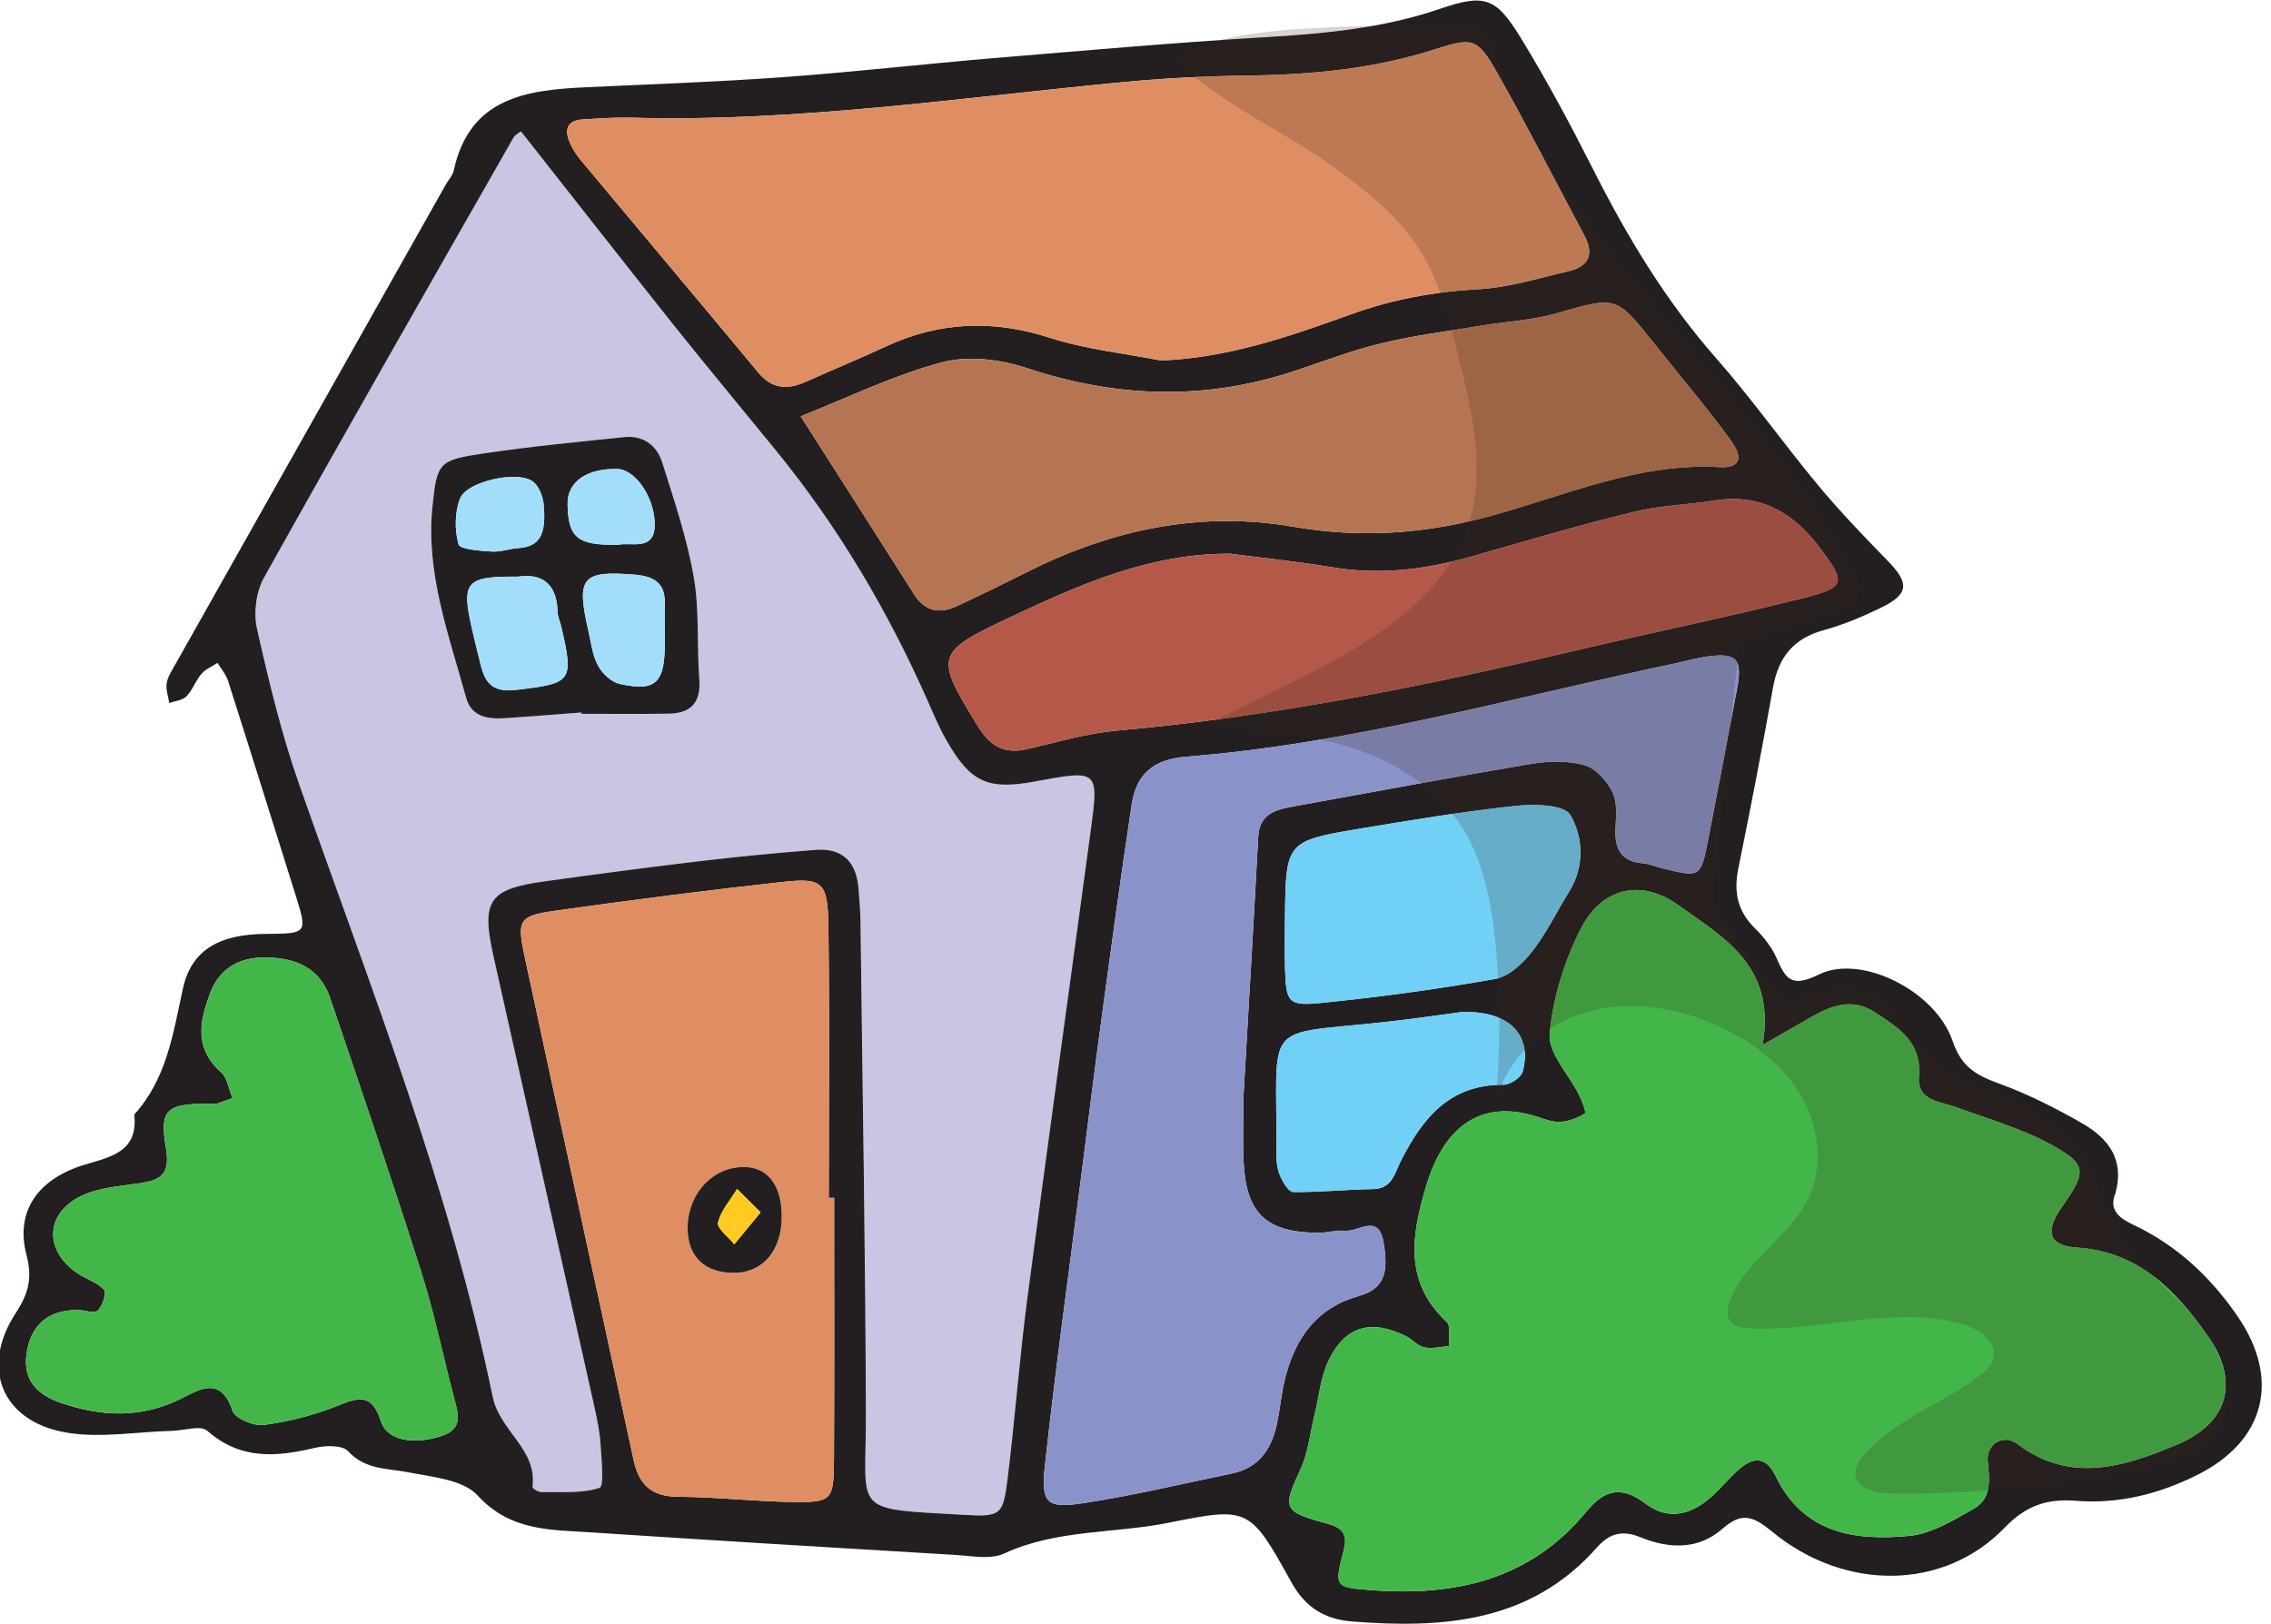 <svg clip-rule="evenodd" fill-rule="evenodd" stroke-linejoin="round" stroke-miterlimit="2" viewBox="0 0 172 123" xmlns="http://www.w3.org/2000/svg"><g fill-rule="nonzero"><path d="m0-3.047.001.018c.395 0 .791.003 1.186-.002.302-.004.444-.148.419-.467-.035-.468.003-.945-.077-1.403-.092-.529-.268-1.044-.43-1.559-.072-.23-.258-.367-.513-.342-.635.066-1.271.127-1.903.22-.629.093-.652.121-.714.729-.093.91.224 1.751.459 2.604.073.268.305.294.539.279.345-.023.689-.052 1.033-.077m-.824-7.922c.709.9 1.392 1.774 2.082 2.641.458.573.927 1.137 1.391 1.706.85 1.041 1.527 2.187 2.07 3.414.08.181.156.364.254.536.329.579.566.687 1.215.565.863-.159.867-.159.753.681-.287 2.126-.584 4.252-.863 6.38-.107.808-.167 1.622-.267 2.432-.063.512-.088.536-.604.506-1.549-.088-1.325-.016-1.329-1.351-.006-2.249-.046-4.498-.074-6.748-.002-.149-.015-.296-.027-.444-.029-.356-.216-.55-.58-.523-.516.04-1.033.09-1.548.15-.712.084-1.422.179-2.132.277-.779.106-.886.259-.716 1.022.457 2.049.919 4.097 1.376 6.145.037.169.073.34.084.512.013.206.05.572-.013.592-.246.08-.527.054-.796.058-.041.001-.121-.051-.119-.07.068-.516-.445-.758-.542-1.228-.589-2.866-1.665-5.583-2.632-8.333-.245-.696-.419-1.42-.581-2.142-.049-.214-.013-.5.094-.692 1.121-2.008 2.264-4.003 3.402-6.001.023-.039.073-.062.102-.085" fill="#cac5e2" transform="matrix(5.556 0 0 5.556 44.04 70.896)"/><path d="m0 5.484c-.208.027-.599.086-.99.13-1.762.196-1.514-.063-1.529 1.818-.001.097.013.201.052.288.037.085.115.216.176.217.361.004.723-.034 1.084-.04.267-.004.298-.214.384-.384.292-.576.661-1.043 1.394-1.038.092.001.245-.098.267-.179.131-.482-.165-.838-.838-.812m-2.403-1.26c0 .222-.006.445.001.667.016.469.04.515.523.465.785-.08 1.569-.186 2.346-.325.185-.033.374-.212.499-.372.196-.25.335-.543.504-.815.217-.348.193-.746.017-1.048-.082-.141-.491-.151-.742-.124-.711.077-1.418.193-2.124.311-1.015.17-1.013.177-1.024 1.241m-.746-4.989c-1.078-.006-2.026.408-2.969.852-1.057.497-1.068.528-.468 1.503.166.27.36.38.671.308.409-.096.816-.216 1.231-.253 2.119-.189 4.197-.607 6.263-1.096 1.031-.243 2.069-.454 3.096-.713.574-.146.562-.212.227-.664-.371-.5-.82-.762-1.455-.662-.364.058-.738.066-1.093.154-.742.181-1.476.397-2.211.608-.625.179-1.252.257-1.901.148-.461-.078-.928-.124-1.391-.185m-13.814 7.498c-.693-.008-.786.054-.693.612.061.363-.083.432-.368.474-.266.039-.551.058-.786.171-.494.237-.509.742-.06 1.05.12.083.275.127.37.229.037.04-.021.224-.087.284-.05.045-.184-.009-.28-.008-.403.003-.636.21-.691.601-.05.362.153.555.46.662.556.194 1.108.219 1.653-.057.267-.136.541-.297.696.169.035.104.287.21.422.193.335-.044.672-.129.986-.253.288-.113.485-.204.615.202.087.271.452.321.819.203.321-.102.228-.322.172-.539-.149-.573-.268-1.155-.448-1.719-.395-1.244-.817-2.48-1.236-3.716-.139-.407-.461-.545-.872-.552-.366-.006-.632.149-.759.477-.145.375-.23.759.144 1.087.087.077.106.233.157.352-.107.039-.215.079-.214.078m8.415 1.283h-.074c0-1.233.012-2.467-.005-3.7-.008-.606-.074-.667-.634-.605-1.029.113-2.056.246-3.082.39-.503.071-.532.123-.424.628.491 2.288.993 4.573 1.485 6.861.073.339.246.5.608.502.517.003 1.034.063 1.552.071.548.007.569-.021.572-.594.006-1.185.002-2.368.002-3.553m-.456-10.655c.545.854 1.048 1.642 1.549 2.431.146.23.346.265.576.159.336-.156.668-.321 1-.487 1.137-.564 2.335-.815 3.592-.597.896.155 1.753.101 2.633-.133 1.042-.277 2.049-.744 3.17-.68.281.017.341-.117.155-.37-.335-.458-.703-.891-1.057-1.336-.508-.636-.504-.623-1.32-.389-.327.093-.676.109-1.014.165-.459.077-.922.134-1.373.244-.407.097-.8.251-1.199.382-1.216.4-2.418.356-3.633-.047-.357-.119-.797-.172-1.152-.078-.655.174-1.277.479-1.927.736m6.035 9.282c.066-1.144.138-2.346.202-3.55.016-.292.212-.364.441-.406 1.093-.199 2.184-.403 3.279-.587.24-.04.505-.046.734.02.154.044.307.22.379.375.068.145.042.34.037.511-.008.264.085.425.368.449.097.008.191.05.287.073.503.123.507.123.612-.411.132-.678.26-1.357.389-2.035.077-.405 0-.499-.386-.448-.171.023-.338.071-.507.107-2.196.463-4.364 1.084-6.612 1.261-.452.036-.682.238-.745.648-.148.974-.28 1.949-.412 2.925-.094.684-.178 1.369-.265 2.054-.172 1.345-.36 2.689-.507 4.038-.056.517.025.588.522.512.682-.104 1.356-.265 2.033-.406.36-.075.533-.331.606-.668.047-.217.063-.44.12-.654.142-.531.424-.933.991-1.094.343-.097.419-.3.344-.734-.068-.401-.34-.141-.523-.158-.121-.01-.245.029-.368.028-.712-.005-.984-.264-1.017-.976-.012-.271-.002-.544-.002-.874m-1.126-10.043c.919-.035 1.761-.33 2.596-.631.564-.203 1.134-.308 1.733-.34.412-.022.82-.151 1.226-.245.276-.064.359-.227.217-.492-.397-.738-.775-1.488-1.189-2.218-.264-.465-.328-.483-.834-.32-.832.269-1.685.351-2.553.361-.567.007-1.135.036-1.699.089-2.235.213-4.46.548-6.714.486-.221-.006-.444.01-.666.024-.2.012-.249.131-.18.3.036.091.092.177.154.252.806.967 1.617 1.929 2.421 2.897.192.234.407.237.659.123.36-.162.725-.312 1.083-.478.729-.339 1.46-.366 2.231-.118.487.157 1.009.211 1.515.31m8.203 9.332c.192-1.08-.545-1.472-1.152-1.908-.502-.361-1.037-.234-1.319.312-.228.441-.386.95-.431 1.442-.024.263.26.551.398.831.042.083.104.24.082.256-.092.062-.21.104-.322.115-.094.01-.197-.024-.289-.056-.845-.291-1.327.178-1.551.925-.196.656-.315 1.307.277 1.858.062.056.025.218.034.331-.113.008-.231.04-.338.017-.09-.018-.163-.11-.251-.153-.469-.231-.818-.143-1.047.318-.117.236-.138.518-.203.779-.058.235-.081.485-.18.702-.254.557-.254.589.356.756.203.055.286.139.226.367-.13.5-.12.503.369.54 1.141.089 2.17-.135 2.936-1.067.247-.3.478-.365.814-.109.326.247.655.134.934-.134.107-.102.203-.216.312-.316.201-.185.384-.218.525.074.377.783 1.084.884 1.823.813.3-.03.595-.211.868-.365.252-.14.225-.387.199-.652-.024-.238.217-.377.399-.239.727.551 1.464.312 2.171.016.718-.299.868-.868.42-1.498-.434-.612-.937-1.138-1.777-1.193-.389-.025-.435-.224-.204-.551.338-.48.349-.581-.137-.847-.404-.223-.861-.353-1.298-.513-.225-.083-.541-.087-.513-.422.039-.463-.262-.649-.576-.859-.389-.261-.703-.058-1.027.128-.126.072-.252.144-.528.302m-16.925-12.455c-.029.023-.079.046-.102.085-1.139 1.998-2.281 3.993-3.402 6.001-.107.192-.143.478-.095.692.163.722.336 1.446.582 2.142.967 2.75 2.042 5.467 2.632 8.333.097.47.61.712.542 1.228-.002.019.078.071.119.07.269-.004.55.022.795-.058.064-.02.027-.386.014-.592-.011-.172-.047-.343-.084-.512-.457-2.048-.919-4.096-1.376-6.145-.17-.763-.063-.916.715-1.022.71-.098 1.421-.193 2.133-.277.515-.06 1.031-.11 1.548-.15.363-.027.551.167.58.523.011.148.025.295.027.444.027 2.25.068 4.499.074 6.748.004 1.335-.22 1.263 1.328 1.351.517.03.542.006.605-.506.1-.81.16-1.624.266-2.432.28-2.128.577-4.254.864-6.38.114-.84.11-.84-.753-.681-.649.122-.886.014-1.215-.565-.098-.172-.174-.355-.254-.536-.543-1.227-1.22-2.373-2.07-3.414-.464-.569-.933-1.133-1.391-1.706-.69-.867-1.373-1.741-2.082-2.641m21.735 14.477c-.089.218.034.331.242.429.597.28 1.063.719 1.431 1.26.582.858.362 1.695-.563 2.154-.518.258-1.066.396-1.649.35-.384-.03-.672.056-.972.367-.828.859-2.178.869-3.168.054-.26-.214-.414-.272-.679-.039-.331.291-.732.272-1.119.114-.244-.1-.421-.053-.591.14-.903 1.024-2.096 1.107-3.339 1.009-.365-.029-.633-.186-.825-.533-.566-1.022-.583-1.033-1.673-.813-.746.149-1.528.089-2.245.42-.185.085-.44.032-.661.019-1.652-.098-3.304-.198-4.956-.307-.554-.037-1.108-.012-1.558-.503-.198-.218-.622-.253-.953-.318-.289-.056-.579-.033-.813-.286-.079-.086-.312-.08-.458-.045-.526.126-1.014.162-1.464-.235-.089-.077-.312-.003-.473.002-.49.012-.994.105-1.467.02-.862-.158-1.152-.883-.672-1.621.178-.273.233-.476.148-.804-.152-.586.154-1.029.793-1.223.369-.111.731-.178.678-.685.442-.488.528-1.1.663-1.717.119-.546.522-.741 1.132-.745.569-.004.569-.004.395-.557-.304-.966-.605-1.932-.913-2.896-.028-.086-.093-.162-.142-.242-.074.049-.164.085-.22.15-.079.092-.12.22-.204.306-.053.055-.155.063-.235.091-.013-.092-.05-.186-.034-.273.017-.094.077-.181.125-.267 1.225-2.175 2.451-4.35 3.677-6.524.036-.065.094-.124.11-.193.215-.997.988-1.1 1.807-1.138.889-.042 1.779-.072 2.666-.136.961-.069 1.918-.179 2.877-.26 1.232-.102 2.463-.212 3.696-.285.818-.049 1.621-.121 2.405-.39.613-.21.762-.147 1.101.408.348.569.664 1.158.965 1.753.469.931.998 1.816 1.692 2.604.488.555.916 1.162 1.388 1.73.299.36.624.697.95 1.032.304.312.292.458-.111.65-.245.117-.498.225-.76.296-.408.111-.616.365-.69.774-.147.827-.307 1.651-.474 2.473-.065.316-.015.579.221.813.122.12.236.262.303.418.127.293.209.395.58.214.573-.28 1.585.229 1.815.906.126.372.338.475.65.589.392.144.77.336 1.132.545.339.198.567.485.439.945" fill="#231f20" transform="matrix(5.556 0 0 5.556 110.669 46.196)"/><path d="m0-5.251c.276-.158.402-.23.528-.303.324-.185.638-.388 1.026-.128.315.21.615.397.577.86-.028.335.287.339.513.422.437.16.894.29 1.298.512.485.267.475.367.136.848-.23.327-.184.525.204.551.841.054 1.343.581 1.778 1.193.447.63.297 1.198-.421 1.498-.706.296-1.444.534-2.171-.016-.182-.138-.422 0-.399.239.026.264.054.511-.198.652-.274.153-.569.335-.868.364-.739.072-1.446-.029-1.823-.812-.141-.292-.324-.259-.525-.074-.109.1-.205.214-.312.316-.279.268-.609.381-.934.134-.337-.256-.567-.192-.814.109-.766.932-1.796 1.156-2.937 1.067-.488-.037-.499-.04-.368-.54.06-.228-.023-.312-.227-.368-.609-.167-.61-.198-.355-.755.098-.217.122-.467.18-.703.064-.26.086-.543.202-.778.229-.461.579-.549 1.048-.318.088.043.16.134.25.153.107.023.226-.009.339-.018-.009-.112.027-.274-.034-.331-.592-.55-.473-1.202-.277-1.857.223-.747.706-1.216 1.55-.925.093.031.196.066.289.056.113-.011.231-.053.322-.115.023-.016-.04-.173-.081-.256-.138-.281-.422-.569-.398-.831.045-.492.202-1.001.431-1.443.282-.546.816-.673 1.319-.311.606.435 1.344.828 1.152 1.908" fill="#42b649" transform="matrix(5.556 0 0 5.556 133.493 108.324)"/><path d="m0 4.01c-.506-.1-1.028-.153-1.516-.311-.771-.248-1.501-.22-2.23.119-.358.166-.724.316-1.084.478-.251.113-.466.11-.659-.123-.803-.969-1.615-1.931-2.42-2.897-.063-.076-.118-.162-.154-.252-.069-.169-.02-.288.18-.3.222-.014.445-.03.666-.025 2.254.063 4.479-.272 6.714-.485.564-.054 1.132-.082 1.698-.089.869-.011 1.722-.093 2.554-.361.505-.163.569-.146.834.32.414.73.792 1.48 1.189 2.218.142.265.059.428-.217.492-.407.094-.814.223-1.226.244-.599.033-1.169.138-1.733.341-.835.301-1.677.596-2.596.631" fill="#df8e64" transform="matrix(5.556 0 0 5.556 87.92 5.03)"/><path d="m0 .449c0 .33-.01.603.002.874.033.712.305.971 1.017.976.123.001.247-.038.368-.028.182.017.454-.243.523.157.075.435-.001.638-.344.735-.567.161-.85.562-.991 1.094-.057.213-.074.437-.12.654-.073.337-.246.593-.606.668-.677.141-1.351.302-2.033.406-.497.076-.578.005-.522-.513.147-1.348.335-2.692.507-4.038.087-.684.171-1.369.264-2.053.133-.976.265-1.952.413-2.925.063-.41.293-.612.745-.649 2.248-.176 4.416-.797 6.611-1.26.169-.036.337-.084.507-.107.387-.052.464.043.387.447-.129.679-.257 1.358-.39 2.036-.105.534-.108.534-.611.411-.096-.024-.19-.066-.287-.073-.283-.024-.376-.185-.368-.449.005-.172.031-.366-.037-.511-.073-.155-.225-.331-.379-.375-.229-.066-.494-.06-.734-.02-1.095.184-2.187.388-3.279.587-.229.042-.426.114-.441.406-.064 1.203-.136 2.405-.202 3.55" fill="#8a93c9" transform="matrix(5.556 0 0 5.556 94.176 80.607)"/><path d="m0-1.047c.65-.257 1.272-.562 1.928-.736.355-.094.794-.041 1.151.078 1.215.403 2.417.447 3.634.047.398-.131.791-.285 1.198-.382.451-.11.915-.167 1.373-.244.339-.056.687-.072 1.014-.165.816-.234.812-.247 1.32.389.355.445.722.878 1.058 1.336.185.253.126.387-.156.37-1.121-.064-2.127.403-3.169.68-.881.234-1.737.288-2.633.133-1.258-.218-2.456.033-3.593.598-.332.165-.664.33-1 .486-.229.106-.429.071-.575-.159-.501-.789-1.005-1.577-1.55-2.431" fill="#b67552" transform="matrix(5.556 0 0 5.556 60.644 37.352)"/><path d="m0 .655c-.011-.418-.213-.654-.548-.64-.424.018-.749.401-.734.864.012.366.238.577.621.58.411.003.674-.318.661-.804m.715-.221c0 1.185.004 2.368-.002 3.553-.002.573-.024.601-.571.594-.518-.008-1.035-.068-1.552-.071-.362-.001-.535-.163-.609-.501-.492-2.289-.993-4.574-1.484-6.862-.109-.505-.079-.556.424-.628 1.025-.144 2.053-.277 3.082-.39.559-.062.625-.001.634.605.016 1.233.005 2.467.005 3.7z" fill="#df8e64" transform="matrix(5.556 0 0 5.556 59.204 88.318)"/><path d="m0-2.65c-.001.001.106-.039.214-.078-.051-.119-.07-.275-.157-.352-.374-.328-.289-.712-.144-1.087.127-.328.393-.483.759-.477.411.007.733.145.871.552.42 1.236.842 2.472 1.237 3.716.179.564.299 1.146.448 1.719.056.217.148.437-.172.539-.367.118-.732.068-.819-.203-.131-.406-.327-.315-.615-.202-.314.124-.651.209-.986.253-.136.017-.387-.089-.422-.193-.155-.466-.429-.305-.696-.169-.545.276-1.097.251-1.653.057-.307-.107-.511-.3-.46-.662.055-.392.288-.598.691-.601.096-.001.23.053.279.008.067-.06.125-.244.087-.284-.094-.102-.249-.146-.369-.229-.449-.308-.434-.813.06-1.05.235-.113.52-.132.786-.171.285-.042.429-.111.368-.474-.093-.558 0-.62.693-.612" fill="#42b649" transform="matrix(5.556 0 0 5.556 16.43 98.324)"/><path d="m0-1.91c.464.061.93.107 1.391.185.649.109 1.276.031 1.901-.148.735-.211 1.47-.427 2.212-.608.355-.088.729-.096 1.092-.154.635-.1 1.085.163 1.455.662.336.452.347.518-.227.664-1.026.259-2.065.47-3.095.713-2.067.489-4.145.907-6.264 1.096-.414.037-.822.157-1.23.253-.311.072-.506-.038-.672-.308-.599-.975-.588-1.006.468-1.503.944-.444 1.891-.858 2.969-.852" fill="#b4584a" transform="matrix(5.556 0 0 5.556 93.172 52.557)"/><path d="m0 .397c.011-1.064.009-1.071 1.024-1.241.705-.118 1.413-.235 2.123-.311.251-.027.661-.017.743.123.176.303.199.7-.017 1.049-.169.272-.309.565-.504.815-.125.16-.314.338-.499.372-.777.138-1.561.245-2.347.325-.482.05-.506.004-.522-.465-.007-.223-.001-.445-.001-.667" fill="#71d0f6" transform="matrix(5.556 0 0 5.556 97.32 67.457)"/><path d="m0-2.431c.673-.026.969.33.838.812-.022.081-.175.18-.267.179-.733-.005-1.102.462-1.394 1.038-.086.17-.117.38-.384.384-.361.006-.723.044-1.084.04-.061-.001-.139-.132-.176-.217-.039-.087-.053-.191-.052-.288.015-1.881-.233-1.622 1.529-1.818.391-.044.782-.103.99-.13" fill="#71d0f6" transform="matrix(5.556 0 0 5.556 110.669 90.168)"/><path d="m0-.884c.187-.042.522.104.5-.314-.02-.367-.276-.715-.509-.72-.422-.009-.685.179-.678.483.009.455.132.559.687.551m-1.015-.568c.002.003-.025-.193-.136-.287-.2-.168-.911-.012-1.002.224-.073.188-.075.431-.02.625.02.07.291.087.45.098.12.009.243-.039.366-.047.282-.019.388-.174.342-.613m1.653 1.816c0-.146-.003-.294.001-.44.007-.277-.133-.376-.402-.4-.722-.06-.809.029-.644.748.038.166.057.345.135.491.058.11.185.227.301.251.508.11.621-.02.609-.65m-2.006-.813c-.707-.007-.77.069-.621.715.038.168.079.335.122.503.062.244.173.36.471.326.766-.089.797-.108.625-.854-.016-.072-.05-.143-.052-.215-.012-.383-.216-.525-.545-.475m.87 1.851c-.344.026-.688.054-1.033.077-.234.015-.465-.01-.539-.279-.234-.853-.552-1.694-.459-2.604.062-.608.085-.636.715-.729.631-.093 1.268-.154 1.903-.22.255-.025.44.113.513.342.162.515.337 1.03.43 1.559.08.458.042.935.077 1.403.024.319-.118.463-.42.467-.395.006-.79.002-1.185.002z" fill="#231f20" transform="matrix(5.556 0 0 5.556 46.804 46.18)"/><path d="m0-.197c-.145-.144-.233-.231-.321-.318-.092.152-.222.295-.26.46-.017.077.143.194.222.294.109-.132.217-.264.359-.436m.287.022c.013.487-.25.807-.661.804-.383-.003-.609-.214-.621-.58-.015-.463.31-.846.734-.863.335-.015.537.221.548.639" fill="#231f20" transform="matrix(5.556 0 0 5.556 57.609 92.924)"/><g fill="#a2def9"><path d="m0-1.528c.329-.05.532.093.544.476.002.072.037.142.053.214.172.747.141.765-.625.854-.299.034-.409-.081-.472-.325-.042-.168-.083-.335-.122-.503-.149-.647-.086-.723.622-.716" transform="matrix(5.556 0 0 5.556 39.206 52.168)"/><path d="m0 .14c.012.63-.102.76-.609.65-.116-.024-.244-.141-.301-.251-.078-.146-.097-.325-.135-.491-.165-.719-.078-.808.644-.748.269.024.409.123.401.4-.003.146 0 .294 0 .44" transform="matrix(5.556 0 0 5.556 50.35 47.424)"/><path d="m0-.214c.045.439-.06.595-.343.613-.122.008-.245.056-.365.047-.159-.011-.431-.027-.451-.098-.054-.194-.052-.437.021-.624.091-.237.802-.393 1.002-.225.111.095.137.29.136.287" transform="matrix(5.556 0 0 5.556 41.167 39.296)"/><path d="m-.004-.001c-.555-.003-.677.102-.682.557-.005.304.26.49.682.477.233-.007.486-.357.503-.724.018-.418-.316-.269-.503-.31" transform="matrix(5.555 -.048 -.048 -5.555 46.827 41.263)"/></g><path d="m-.313-.363c-.133.178-.236.315-.338.452.116.053.268.18.338.146.152-.076.26-.237.385-.362-.105-.065-.21-.13-.385-.236" fill="#ffcb20" transform="matrix(-1.319 -5.397 -5.397 1.319 55.235 90.624)"/><path d="m0-16.101c.426.311.851.643 1.141 1.083.298.453.433.99.563 1.516.184.745.368 1.535.137 2.265-.339 1.075-1.445 1.684-2.454 2.184-.401.198-.802.396-1.202.595.649.029 1.305.059 1.93.236.625.178 1.226.519 1.592 1.056.335.492.446 1.101.502 1.694.068.721.065 1.448-.007 2.168.12-.613.645-1.101 1.245-1.275.6-.172 1.257-.062 1.823.202.44.205.847.51 1.095.928s.319.957.112 1.397c-.255.539-.869.853-1.078 1.412-.03.082-.05.179-.006.255.055.094.181.114.29.119.963.042 1.946-.32 2.876-.064.227.062.487.239.432.468-.024.104-.109.181-.194.245-.511.392-1.173.596-1.582 1.093-.056.068-.108.147-.105.234.007.204.276.27.48.273 1.208.017 2.418-.114 3.594-.389.287-.067.589-.152.788-.371.395-.433.174-1.148-.205-1.596-.38-.449-.898-.791-1.158-1.319-.143-.291-.197-.622-.364-.9-.515-.858-1.842-.874-2.431-1.682-.107-.148-.188-.32-.327-.44-.281-.242-.709-.195-1.059-.073-.099.036-.211.076-.307.031-.059-.028-.1-.081-.139-.134-.194-.266-.389-.53-.584-.796-.087-.118-.176-.242-.209-.386-.026-.115-.014-.236-.001-.354.114-1.066.228-2.131.342-3.197.428-.136.857-.273 1.285-.409.156-.049.341-.133.353-.297.006-.074-.028-.144-.063-.21-1.315-2.557-3.897-4.362-4.899-7.057-.047-.127-.095-.262-.196-.351-.159-.139-.396-.127-.606-.107-.635.061-3.227-.047-3.503.538.546.552 1.454.944 2.099 1.415" fill="#3b2314" opacity=".2" transform="matrix(5.556 0 0 5.556 101.014 102.107)"/></g></svg>